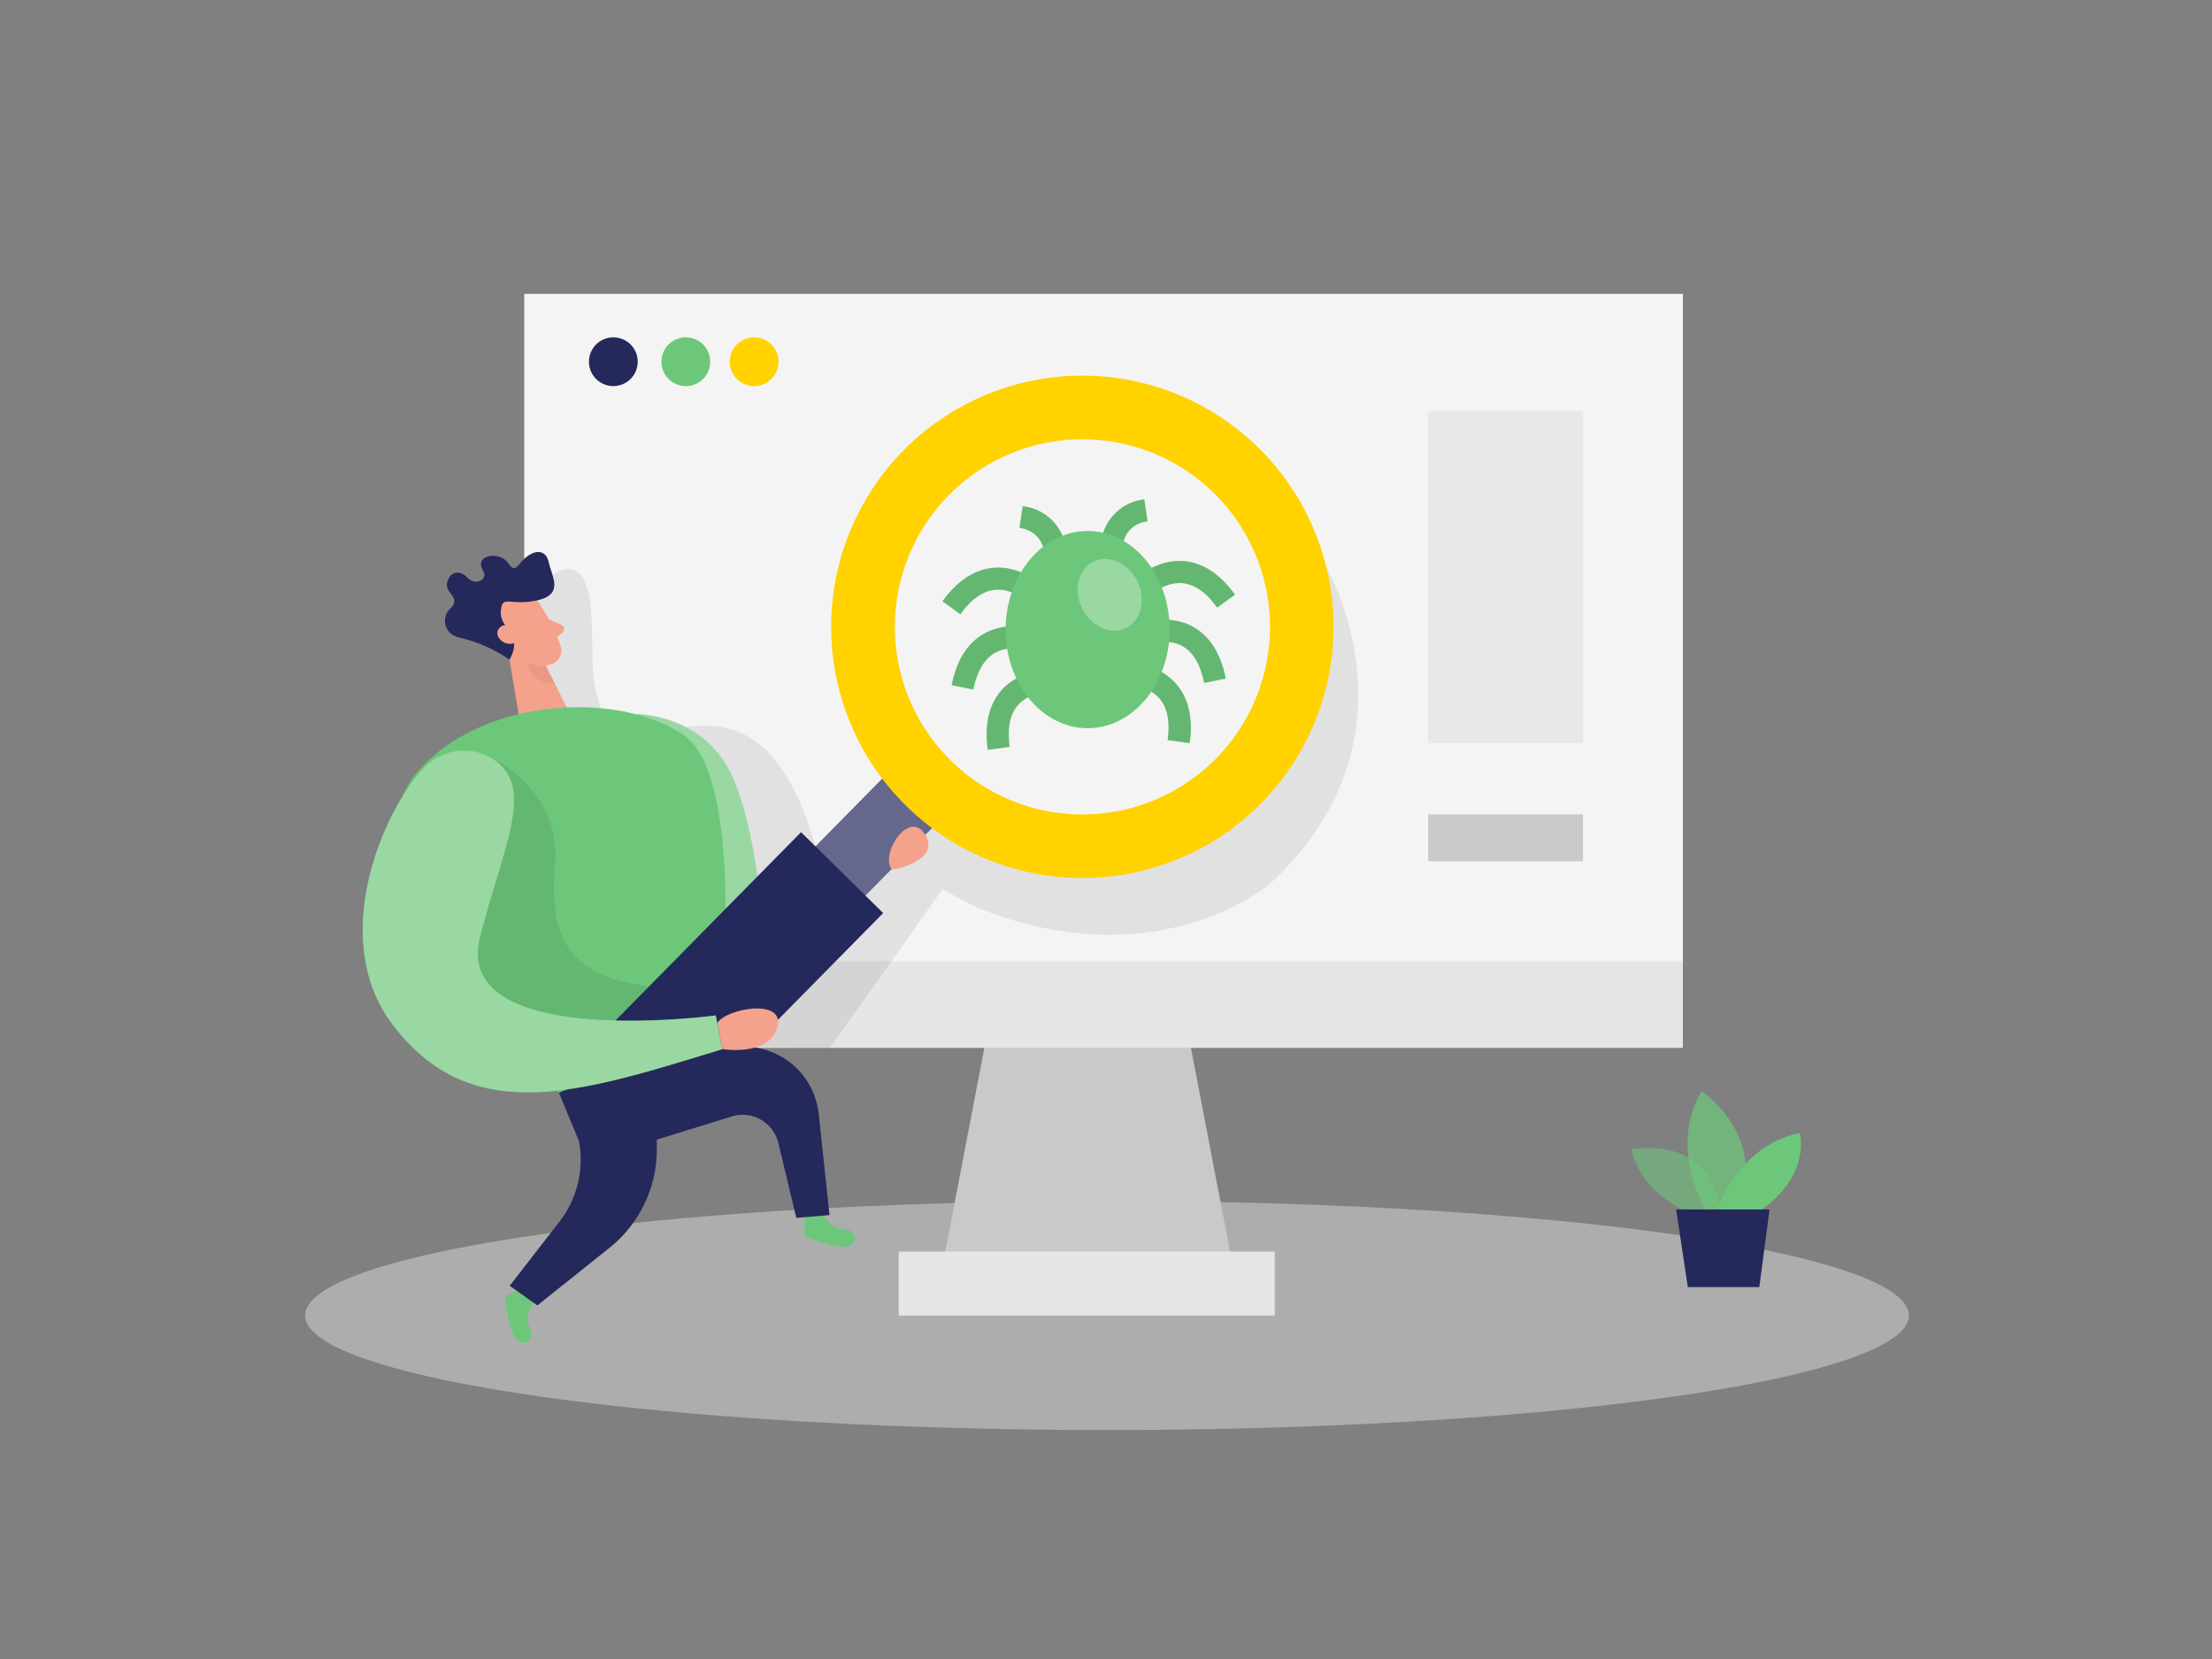 <svg id="Layer_1" data-name="Layer 1" xmlns="http://www.w3.org/2000/svg" viewBox="0 0 400 300"><rect x="0" y="0" width="400" height="300" fill="#808080" stroke="none"/><title>#29 bug fixed</title><ellipse cx="200.18" cy="237.88" rx="145" ry="20.72" fill="#e6e6e6" opacity="0.45"/><path d="M307.38,220s-10.13-2.72-12.38-12.14c0,0,15.68-3.24,16.2,13Z" fill="#6dc77a" opacity="0.58"/><path d="M308.62,219s-7.12-11.16-.94-21.64c0,0,12,7.53,6.72,21.64Z" fill="#6dc77a" opacity="0.73"/><path d="M310.45,219s3.68-11.83,15-14.11c0,0,2.15,7.66-7.25,14.11Z" fill="#6dc77a"/><polygon points="303.1 218.71 305.21 232.75 318.14 232.75 319.99 218.71 303.1 218.71" fill="#24285b"/><polygon points="180.85 174.65 169.85 231.98 223.51 231.98 212.51 174.65 180.85 174.65" fill="#c9c9c9"/><path d="M94.82,53.15h209.5a0,0,0,0,1,0,0V189.49a0,0,0,0,1,0,0H101.08a6.26,6.26,0,0,1-6.26-6.26V53.15A0,0,0,0,1,94.82,53.15Z" fill="#e6e6e6"/><rect x="162.51" y="226.32" width="68" height="11.57" fill="#e6e6e6"/><rect x="94.82" y="53.15" width="209.5" height="120.67" fill="#fff" opacity="0.56"/><path d="M99.94,104s5-4.13,6.56,3.6-1.2,17.46,4.41,24.1,26.16-15.05,36.55,21.38l4.2,4.14,14.69-12.38,22.4,8.53L225.51,146l9.34-38.71,5-4.64s18.25,30.85-10.22,57.19c0,0-20.22,17.41-52.8,4.33l-6.43-3.33-20.35,28.67-16.89-.21-15.33-25.13L98.12,125.82l-2.74-21.47Z" opacity="0.08"/><path d="M96.45,235.51s-1.79,2.19-.74,4.36-.64,3.91-2.27,2.37-2.11-7.76-2.11-7.76l3.06-1.64Z" fill="#6dc77a"/><path d="M115,129.13S127.68,129,132.68,141s5.5,31.17,5.5,31.17l23-15-26,25.22-10.36-13.23Z" fill="#6dc77a"/><path d="M115,129.13S127.68,129,132.68,141s5.5,31.17,5.5,31.17l23-15-26,25.22-10.36-13.23Z" fill="#fff" opacity="0.3"/><path d="M148.84,219.53s1.09,2.61,3.5,2.68,3.17,2.4,1,3.12-7.84-1.76-7.84-1.76l0-3.47Z" fill="#6dc77a"/><path d="M97.52,109.14a32.6,32.6,0,0,1,3.9,7.79,2.63,2.63,0,0,1-1.87,3.23,5.81,5.81,0,0,1-6.11-1.58l-3.61-3.22a4.71,4.71,0,0,1-.67-5.4C90.7,106.65,95.85,106.41,97.52,109.14Z" fill="#f4a28c"/><polygon points="91.46 115.24 93.85 129.5 103.53 129.95 97.9 118.8 91.46 115.24" fill="#f4a28c"/><path d="M99.24,112l2.27,1a.84.84,0,0,1,.19,1.4l-1.56,1.32Z" fill="#f4a28c"/><path d="M98.74,120.48a6.46,6.46,0,0,1-3.36-.71s.28,3.75,5,3.9Z" fill="#ce8172" opacity="0.31"/><path d="M74.64,140.64c11.21-14.49,36.92-16,49-7.72,11.95,8.21,6.21,56.77,6.21,56.77l-28.81,7.94S58.32,165.23,74.64,140.64Z" fill="#6dc77a"/><path d="M101.08,197.63l3.61,8.71a18.32,18.32,0,0,1-3.52,14.58l-9,11.59,5,3.55,13-10.38a22.77,22.77,0,0,0,8.6-17.73l0-4.46,4.83-11.55Z" fill="#24285b"/><path d="M87.77,136.5s13.84,5.57,12.58,19.8,3,23,25.23,22.18L122,191.82l-20.93,5.81h0a119.89,119.89,0,0,1-18.39-23l-1.36-2.2,6.55-18.85Z" opacity="0.08"/><path d="M101.08,197.63l13.45,9.77,17.79-5.51a6.66,6.66,0,0,1,8.43,4.79L144,220.23l6-.51-1.95-18.31a13.57,13.57,0,0,0-13.31-12.12h0a64.94,64.94,0,0,0-26.34,5.19Z" fill="#24285b"/><path d="M92.14,119.29l-.91-.6a26.79,26.79,0,0,0-8.38-3.45,3.59,3.59,0,0,1-1-.44,3,3,0,0,1-.39-4.77c2.1-2.09-1.26-2.72-.55-4.89.63-1.91,2.3-2.06,3.69-.62s3.78.34,2.73-1.37.41-3.08,2.83-2.5,2,3.58,3.95,1.17,4.51-2.84,5.11-.17,2.83,5.86-2.16,6.93-6.32-1.24-6.5,2.09C90.42,113.78,94.71,114.65,92.14,119.29Z" fill="#24285b"/><path d="M93.19,113.78s-1.88-1.6-3-.08,1.62,3.83,3.54,2.16Z" fill="#f4a28c"/><rect x="148.34" y="132.58" width="12.67" height="44.37" transform="translate(153.14 -64.04) rotate(44.58)" fill="#24285b"/><rect x="148.34" y="132.58" width="12.67" height="44.37" transform="translate(153.14 -64.04) rotate(44.58)" fill="#fff" opacity="0.3"/><rect x="124.42" y="150.65" width="20.84" height="49.67" transform="translate(161.98 -44.15) rotate(44.58)" fill="#24285b"/><path d="M227.6,81a45.42,45.42,0,1,0,.47,64.23A45.42,45.42,0,0,0,227.6,81ZM171.91,137.5a33.92,33.92,0,1,1,48-.35A33.92,33.92,0,0,1,171.91,137.5Z" fill="#ffd200"/><path d="M129.71,185l.93,4.71s8.38,1.41,9.92-3.94S131.31,182.33,129.71,185Z" fill="#f4a28c"/><path d="M89.66,137.59a9.89,9.89,0,0,0-13,1.29C68.93,147,59.45,170,70.93,185.19c14.37,19,34.05,12.38,59.71,4.54l-1.21-6.11s-47.85,6.44-42.62-14.21C91,153.06,96.63,142.83,89.66,137.59Z" fill="#6dc77a"/><path d="M89.66,137.59a9.89,9.89,0,0,0-13,1.29C68.93,147,59.45,170,70.93,185.19c14.37,19,34.05,12.38,59.71,4.54l-1.21-6.11s-47.85,6.44-42.62-14.21C91,153.06,96.63,142.83,89.66,137.59Z" fill="#fff" opacity="0.3"/><path d="M161.19,157.16c.2.3,9-1.52,6.13-6.21S159.21,154.18,161.19,157.16Z" fill="#f4a28c"/><path d="M193,104l-4-.65s.55-3.63-1.14-5.94a5,5,0,0,0-3.51-1.93l.58-3.95a8.88,8.88,0,0,1,6.17,3.54C193.82,98.73,193,103.77,193,104Z" fill="#6dc77a"/><path d="M173.66,111.08l-3.24-2.35c2.81-3.88,6.05-5.93,9.63-6.09,5.71-.25,9.84,4.49,10,4.69l-3,2.63s-3.12-3.52-6.85-3.32C177.91,106.75,175.71,108.24,173.66,111.08Z" fill="#6dc77a"/><path d="M176,124.7l-3.92-.79c.95-4.7,3-7.91,6.25-9.53,5-2.58,10.81,0,11.06.12l-1.67,3.63.83-1.82-.82,1.82s-4.29-1.88-7.61-.18C178.08,119,176.7,121.27,176,124.7Z" fill="#6dc77a"/><path d="M178.61,135.59c-.65-4.75.28-8.48,2.75-11.06,3.93-4.1,10.22-3.57,10.48-3.54l-.36,4s-4.67-.37-7.24,2.34c-1.58,1.66-2.14,4.26-1.66,7.73Z" fill="#6dc77a"/><path d="M198.92,102.78c0-.22-.84-5.25,1.84-8.93a8.91,8.91,0,0,1,6.17-3.55l.59,4A5,5,0,0,0,204,96.19c-1.69,2.31-1.14,5.9-1.14,5.94Z" fill="#6dc77a"/><path d="M220.1,109.88c-2-2.84-4.25-4.33-6.54-4.44-3.7-.18-6.82,3.28-6.85,3.31l-3-2.62c.18-.2,4.33-4.95,10-4.69,3.58.16,6.82,2.21,9.63,6.09Z" fill="#6dc77a"/><path d="M217.75,123.5c-.69-3.45-2.08-5.72-4.13-6.76-3.31-1.68-7.54.17-7.58.19l-1.67-3.64c.24-.11,6-2.69,11.06-.12,3.19,1.63,5.29,4.84,6.24,9.53Z" fill="#6dc77a"/><path d="M215.14,134.38l-4-.54c.48-3.48-.08-6.09-1.67-7.75-2.57-2.67-7.18-2.33-7.22-2.32l-.37-4c.26,0,6.55-.57,10.47,3.53C214.87,125.91,215.8,129.63,215.14,134.38Z" fill="#6dc77a"/><path d="M193,104l-4-.65s.55-3.63-1.14-5.94a5,5,0,0,0-3.51-1.93l.58-3.95a8.88,8.88,0,0,1,6.17,3.54C193.82,98.73,193,103.77,193,104Z" opacity="0.08"/><path d="M173.66,111.08l-3.24-2.35c2.81-3.88,6.05-5.93,9.63-6.09,5.71-.25,9.84,4.49,10,4.69l-3,2.63s-3.12-3.52-6.85-3.32C177.91,106.75,175.71,108.24,173.66,111.08Z" opacity="0.08"/><path d="M176,124.7l-3.92-.79c.95-4.7,3-7.91,6.25-9.53,5-2.58,10.81,0,11.06.12l-1.67,3.63.83-1.82-.82,1.82s-4.29-1.88-7.61-.18C178.08,119,176.7,121.27,176,124.7Z" opacity="0.08"/><path d="M178.61,135.59c-.65-4.75.28-8.48,2.75-11.06,3.93-4.1,10.22-3.57,10.48-3.54l-.36,4s-4.67-.37-7.24,2.34c-1.58,1.66-2.14,4.26-1.66,7.73Z" opacity="0.08"/><path d="M198.92,102.78c0-.22-.84-5.25,1.84-8.93a8.91,8.91,0,0,1,6.17-3.55l.59,4A5,5,0,0,0,204,96.19c-1.69,2.31-1.14,5.9-1.14,5.94Z" opacity="0.08"/><path d="M220.1,109.88c-2-2.84-4.25-4.33-6.54-4.44-3.7-.18-6.82,3.28-6.85,3.31l-3-2.62c.18-.2,4.33-4.95,10-4.69,3.58.16,6.82,2.21,9.63,6.09Z" opacity="0.08"/><path d="M217.75,123.5c-.69-3.45-2.08-5.72-4.13-6.76-3.31-1.68-7.54.17-7.58.19l-1.67-3.64c.24-.11,6-2.69,11.06-.12,3.19,1.63,5.29,4.84,6.24,9.53Z" opacity="0.08"/><path d="M215.14,134.38l-4-.54c.48-3.48-.08-6.09-1.67-7.75-2.57-2.67-7.18-2.33-7.22-2.32l-.37-4c.26,0,6.55-.57,10.47,3.53C214.87,125.91,215.8,129.63,215.14,134.38Z" opacity="0.08"/><ellipse cx="196.68" cy="113.85" rx="14.83" ry="17.83" fill="#6dc77a"/><ellipse cx="200.67" cy="107.58" rx="5.56" ry="6.69" transform="translate(-26.93 101.06) rotate(-26.56)" fill="#fff" opacity="0.3"/><circle cx="110.91" cy="65.41" r="4.41" fill="#24285b"/><circle cx="124.02" cy="65.41" r="4.41" fill="#6dc77a"/><circle cx="136.37" cy="65.41" r="4.41" fill="#ffd200"/><rect x="258.26" y="147.26" width="28" height="8.49" fill="#c9c9c9"/><rect x="258.26" y="74.32" width="28" height="60.06" fill="#c9c9c9" opacity="0.3"/></svg>